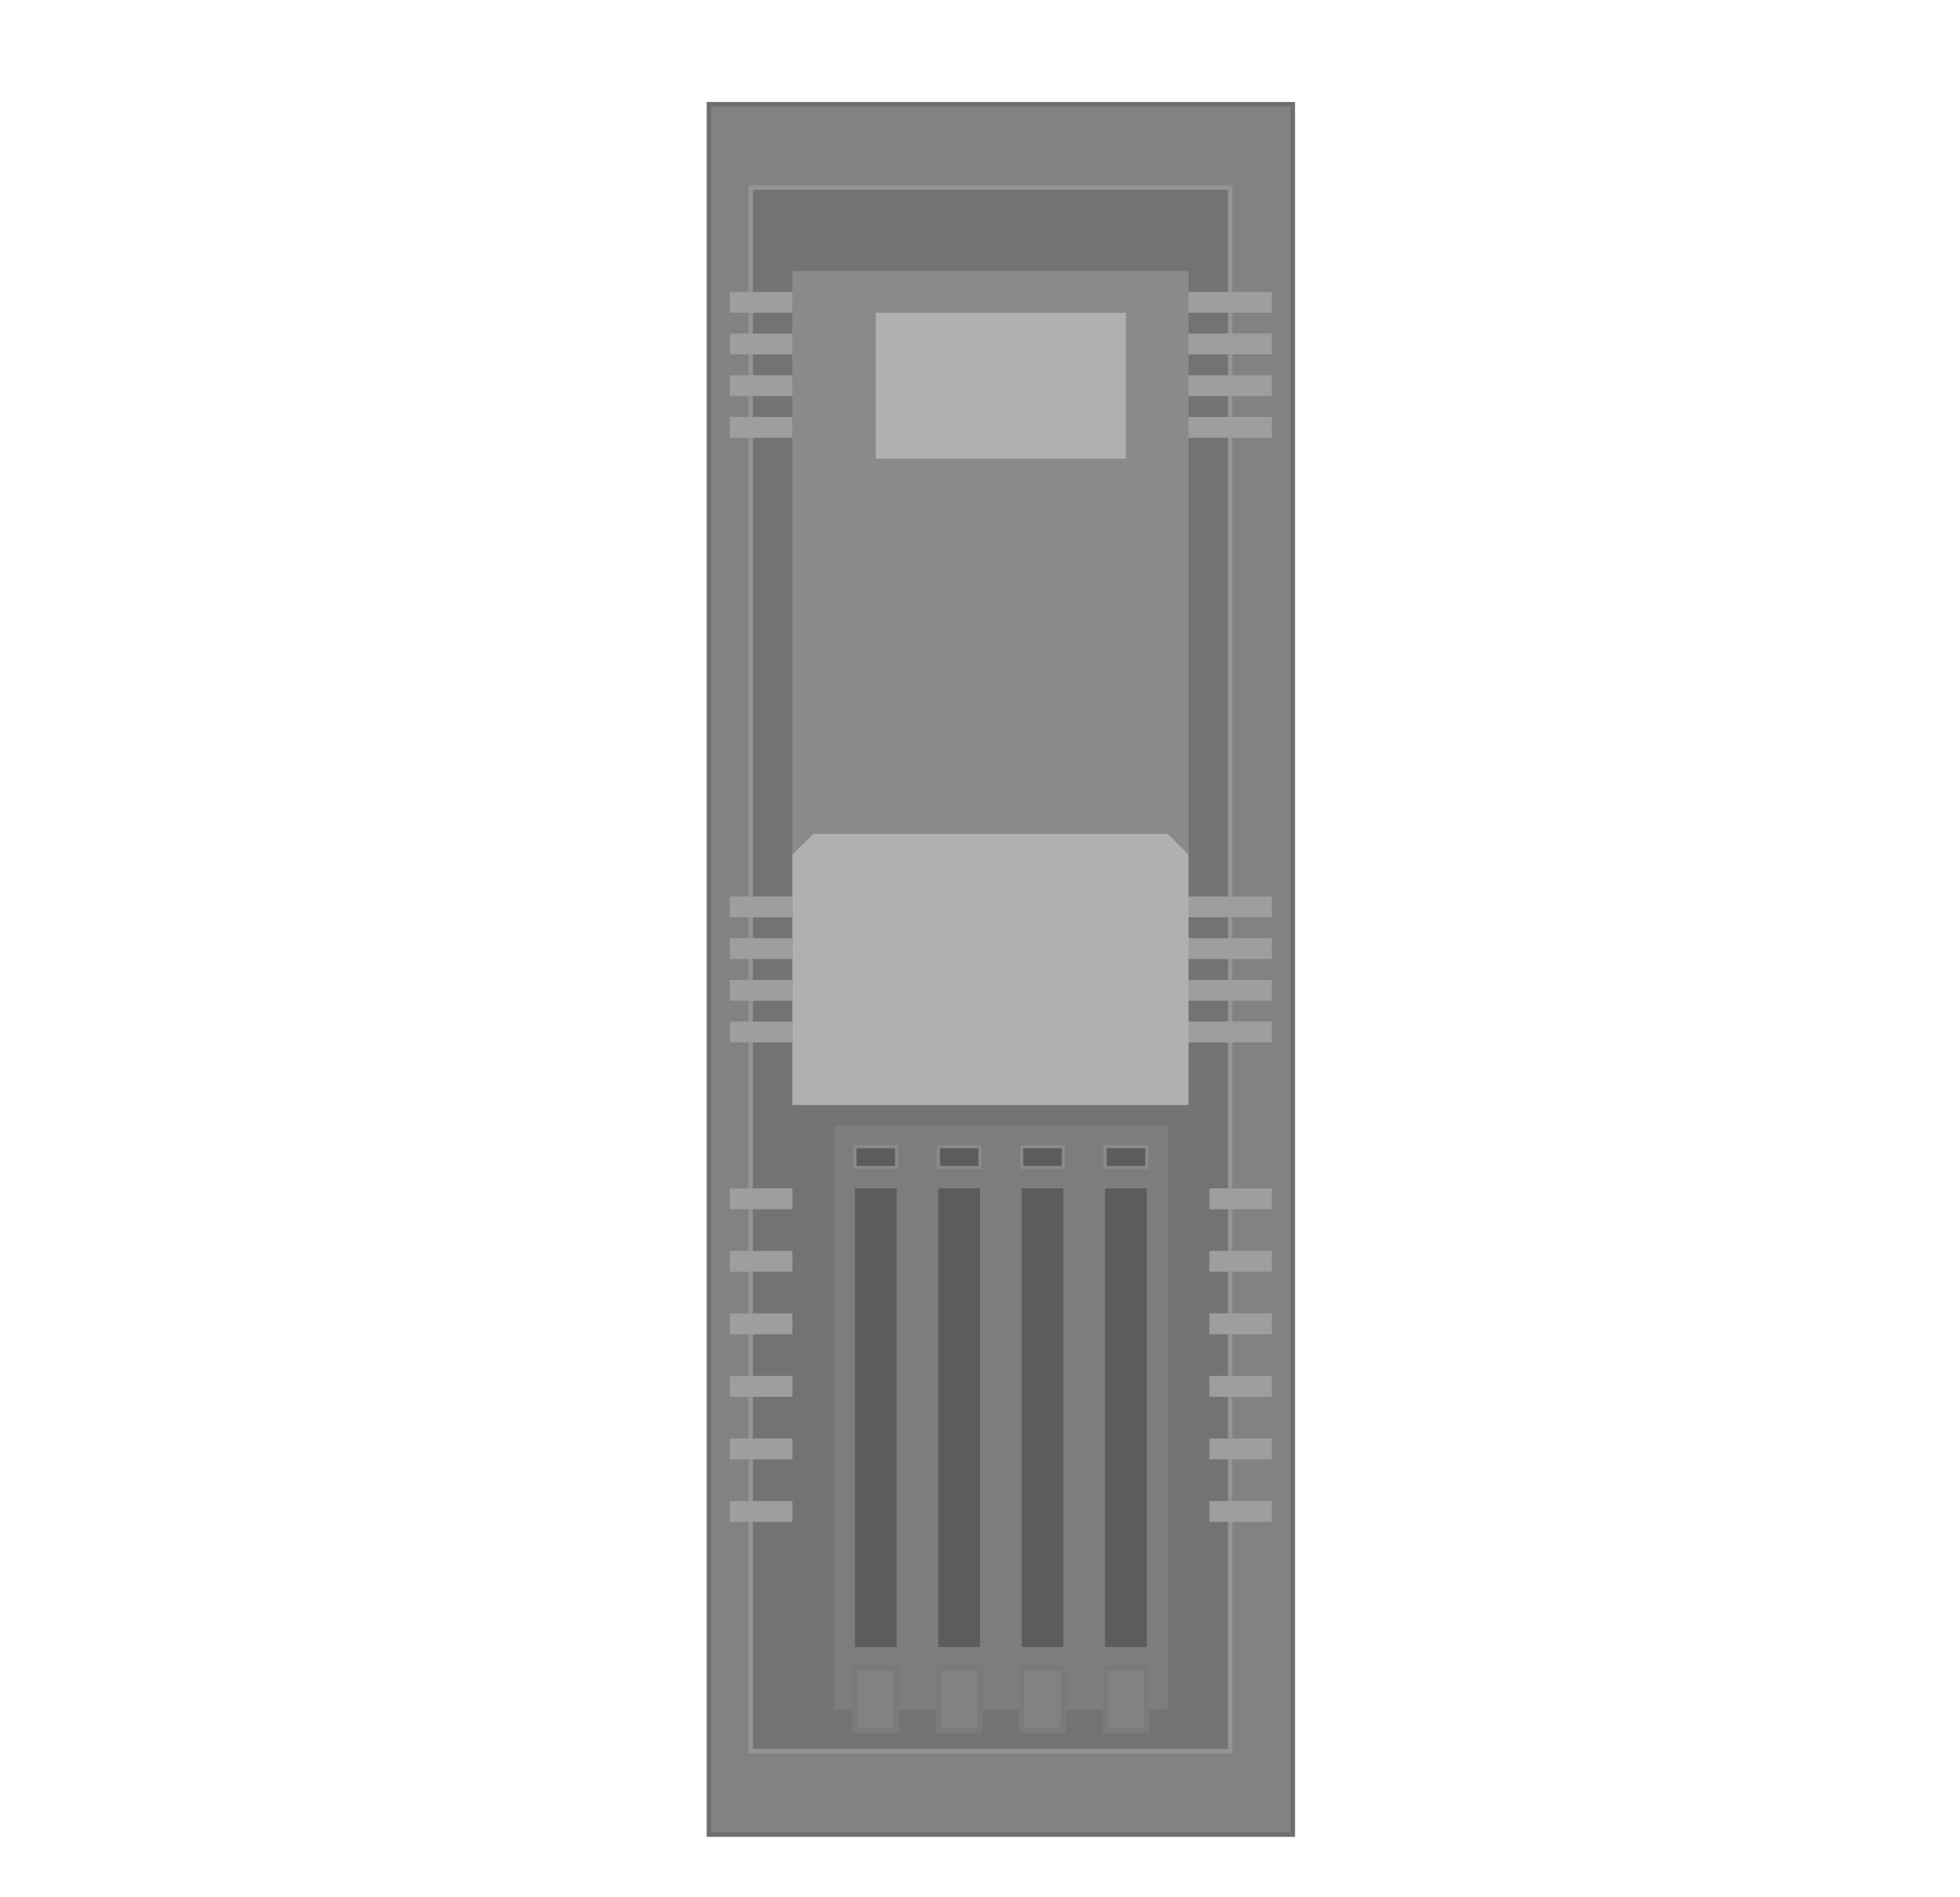 <svg xmlns="http://www.w3.org/2000/svg" viewBox="0 0 117.5 113.75"><title>SPRITES_0</title><g id="Layer_2" data-name="Layer 2"><rect x="42.5" y="6.25" width="35" height="103.75" fill="#828282" stroke="#6e6e6e" stroke-miterlimit="10" stroke-width="0.27"/><rect x="45" y="11.25" width="28.75" height="93.75" fill="#737373" stroke="#949494" stroke-miterlimit="10" stroke-width="0.27"/><polygon points="71.25 66.25 47.5 66.25 47.5 51.25 47.5 16.25 71.25 16.25 71.25 66.25" fill="#8a8a8a"/><polygon points="48.75 50 47.5 51.25 47.5 66.25 71.25 66.25 71.25 51.25 70 50 48.75 50" fill="#b0b0b0"/><rect x="52.5" y="18.75" width="15" height="8.75" fill="#b0b0b0"/><rect x="71.25" y="17.5" width="5" height="1.25" fill="#9e9e9e"/><rect x="71.25" y="20" width="5" height="1.25" fill="#9e9e9e"/><rect x="71.25" y="22.5" width="5" height="1.25" fill="#9e9e9e"/><rect x="71.25" y="25" width="5" height="1.25" fill="#9e9e9e"/><rect x="43.75" y="17.5" width="3.75" height="1.25" fill="#9e9e9e"/><rect x="43.75" y="20" width="3.75" height="1.25" fill="#9e9e9e"/><rect x="43.75" y="22.5" width="3.75" height="1.25" fill="#9e9e9e"/><rect x="43.75" y="25" width="3.75" height="1.25" fill="#9e9e9e"/><rect x="71.25" y="53.75" width="5" height="1.25" fill="#9e9e9e"/><rect x="71.25" y="56.25" width="5" height="1.25" fill="#9e9e9e"/><rect x="71.25" y="58.75" width="5" height="1.25" fill="#9e9e9e"/><rect x="71.25" y="61.25" width="5" height="1.25" fill="#9e9e9e"/><rect x="43.75" y="53.75" width="3.75" height="1.25" fill="#9e9e9e"/><rect x="43.75" y="56.25" width="3.75" height="1.25" fill="#9e9e9e"/><rect x="43.75" y="58.75" width="3.75" height="1.25" fill="#9e9e9e"/><rect x="43.75" y="61.25" width="3.75" height="1.25" fill="#9e9e9e"/><rect x="72.5" y="71.25" width="3.75" height="1.25" fill="#9e9e9e"/><rect x="72.5" y="75" width="3.75" height="1.25" fill="#9e9e9e"/><rect x="72.5" y="78.75" width="3.75" height="1.25" fill="#9e9e9e"/><rect x="72.5" y="82.5" width="3.75" height="1.25" fill="#9e9e9e"/><rect x="72.5" y="86.25" width="3.75" height="1.25" fill="#9e9e9e"/><rect x="72.5" y="90" width="3.75" height="1.25" fill="#9e9e9e"/><rect x="43.75" y="71.25" width="3.75" height="1.25" fill="#9e9e9e"/><rect x="43.75" y="75" width="3.75" height="1.25" fill="#9e9e9e"/><rect x="43.75" y="78.75" width="3.75" height="1.25" fill="#9e9e9e"/><rect x="43.75" y="82.5" width="3.75" height="1.25" fill="#9e9e9e"/><rect x="43.75" y="86.25" width="3.75" height="1.25" fill="#9e9e9e"/><rect x="43.75" y="90" width="3.75" height="1.25" fill="#9e9e9e"/><rect x="50" y="67.5" width="20" height="35" fill="#7d7d7d"/><rect x="51.25" y="68.75" width="2.5" height="1.25" fill="#5c5c5c" stroke="#8a8a8a" stroke-miterlimit="10" stroke-width="0.19"/><rect x="56.25" y="68.75" width="2.5" height="1.25" fill="#5c5c5c" stroke="#8a8a8a" stroke-miterlimit="10" stroke-width="0.19"/><rect x="61.25" y="68.75" width="2.5" height="1.25" fill="#5c5c5c" stroke="#8a8a8a" stroke-miterlimit="10" stroke-width="0.19"/><rect x="66.25" y="68.75" width="2.5" height="1.25" fill="#5c5c5c" stroke="#8a8a8a" stroke-miterlimit="10" stroke-width="0.19"/><rect x="51.25" y="100" width="2.5" height="3.75" fill="#828282" stroke="#7a7a7a" stroke-miterlimit="10" stroke-width="0.33"/><rect x="56.25" y="100" width="2.5" height="3.75" fill="#828282" stroke="#7a7a7a" stroke-miterlimit="10" stroke-width="0.33"/><rect x="61.25" y="100" width="2.5" height="3.75" fill="#828282" stroke="#7a7a7a" stroke-miterlimit="10" stroke-width="0.33"/><rect x="66.25" y="100" width="2.5" height="3.75" fill="#828282" stroke="#7a7a7a" stroke-miterlimit="10" stroke-width="0.33"/><rect x="51.25" y="71.25" width="2.5" height="27.5" fill="#5c5c5c"/><rect x="56.25" y="71.25" width="2.5" height="27.5" fill="#5c5c5c"/><rect x="61.25" y="71.25" width="2.5" height="27.5" fill="#5c5c5c"/><rect x="66.25" y="71.25" width="2.5" height="27.5" fill="#5c5c5c"/></g></svg>